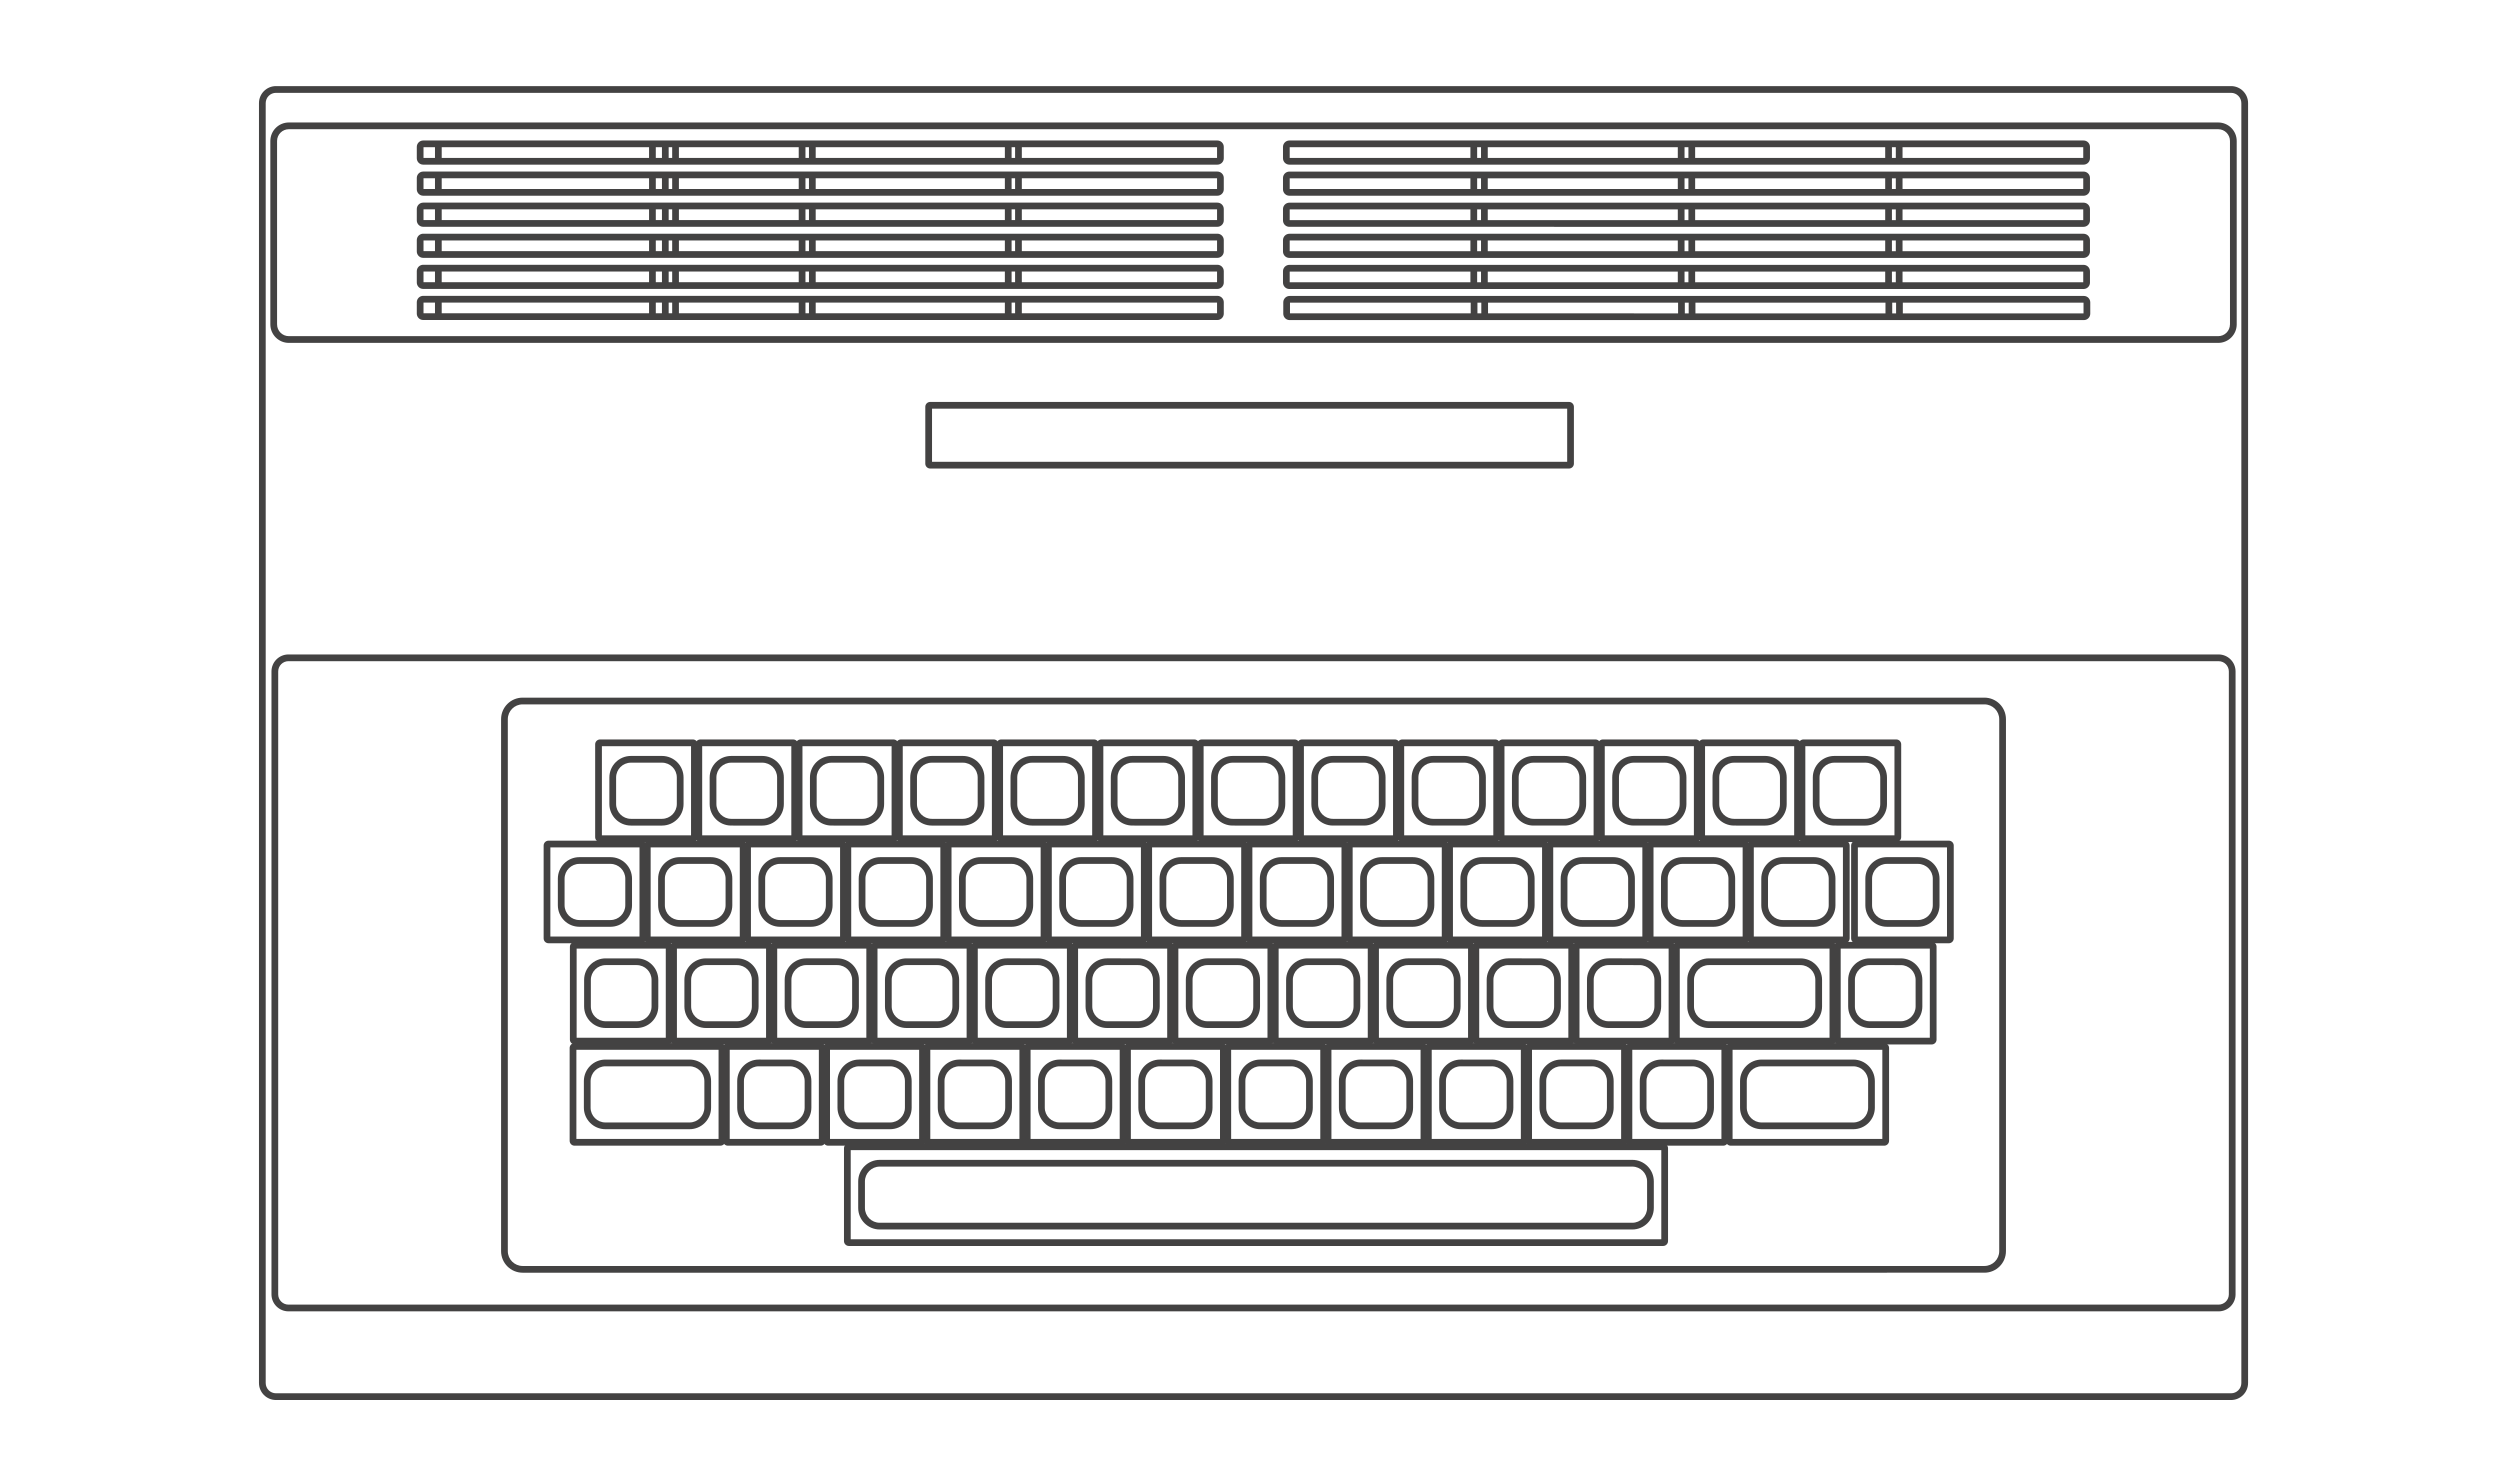 <?xml version="1.0" encoding="utf-8"?>
<!-- Generator: Adobe Illustrator 13.0.0, SVG Export Plug-In . SVG Version: 6.00 Build 14948)  -->
<!DOCTYPE svg>
<svg version="1.2" baseProfile="tiny"
	 id="Layer_3" xmlns:x="http://ns.adobe.com/Extensibility/1.0/" xmlns:i="http://ns.adobe.com/AdobeIllustrator/10.0/" xmlns:graph="http://ns.adobe.com/Graphs/1.0/" xmlns:rdf="http://www.w3.org/1999/02/22-rdf-syntax-ns#" xmlns:dc="http://purl.org/dc/elements/1.1/" xmlns:cc="http://creativecommons.org/ns#"
	 xmlns="http://www.w3.org/2000/svg" xmlns:xlink="http://www.w3.org/1999/xlink" xmlns:a="http://ns.adobe.com/AdobeSVGViewerExtensions/3.0/"
	 x="0px" y="0px" width="598.189px" height="350.26px" viewBox="0 0 598.189 350.26" xml:space="preserve">
<g>
	<path fill="#434242" d="M143.577,201.482c-0.644,0-1.169-0.522-1.169-1.168l0,0v-22.213c0.002-0.646,0.523-1.165,1.169-1.168l0,0
		h22.212c0.648,0.002,1.167,0.522,1.169,1.168l0,0v22.213c-0.002,0.645-0.525,1.168-1.169,1.169l0,0L143.577,201.482
		L143.577,201.482z M165.348,199.873v-21.328H144.02v21.326L165.348,199.873L165.348,199.873z"/>
	<path fill="#434242" d="M150.967,197.539c-2.85-0.001-5.156-2.311-5.159-5.156l0,0v-6.348c0.001-2.85,2.309-5.156,5.159-5.156l0,0
		h7.434c2.848,0,5.157,2.307,5.157,5.156l0,0v6.348c0,2.847-2.309,5.155-5.157,5.156l0,0H150.967L150.967,197.539z M147.42,186.035
		v6.348c0.003,1.956,1.588,3.542,3.546,3.544l0,0h7.434c1.957-0.002,3.542-1.588,3.545-3.544l0,0h0.001l-0.001-6.348
		c-0.003-1.96-1.586-3.544-3.545-3.546l0,0h-7.434C149.007,182.491,147.424,184.076,147.42,186.035L147.42,186.035z"/>
</g>
<g>
	<path fill="#434242" d="M167.574,201.483c-0.646-0.002-1.168-0.524-1.169-1.17l0,0l0.001-22.211c0-0.646,0.52-1.168,1.168-1.168
		l0,0h22.213c0.646,0,1.167,0.522,1.167,1.168l0,0v22.211c-0.001,0.646-0.523,1.168-1.167,1.17l0,0H167.574L167.574,201.483z
		 M189.343,199.872v-21.328h-21.327v21.328H189.343L189.343,199.872z"/>
	<path fill="#434242" d="M174.962,197.538c-2.85,0-5.157-2.308-5.157-5.154l0,0l-0.002-6.348c0.002-2.85,2.309-5.156,5.159-5.156
		l0,0h7.435c2.848,0,5.156,2.307,5.156,5.156l0,0v6.348c0,2.847-2.309,5.154-5.156,5.155l0,0L174.962,197.538L174.962,197.538z
		 M171.416,186.035v6.348c0.003,1.956,1.588,3.542,3.546,3.544l0,0h7.435c1.958-0.002,3.542-1.588,3.544-3.544l0,0h0.002
		l-0.002-6.348c-0.003-1.96-1.587-3.544-3.544-3.546l0,0h-7.435C173.004,182.491,171.419,184.076,171.416,186.035L171.416,186.035z"
		/>
</g>
<g>
	<path fill="#434242" d="M191.569,201.482c-0.644,0-1.167-0.522-1.169-1.168l0,0l0.002-22.213c0-0.646,0.521-1.165,1.167-1.168l0,0
		h22.214c0.645,0.002,1.166,0.522,1.167,1.168l0,0v22.213c0,0.646-0.523,1.168-1.167,1.169l0,0L191.569,201.482L191.569,201.482z
		 M213.338,199.873v-21.328h-21.327v21.326L213.338,199.873L213.338,199.873z"/>
	<path fill="#434242" d="M198.958,197.538c-2.848,0-5.156-2.308-5.156-5.154l0,0v-6.348c0-2.85,2.309-5.156,5.156-5.156l0,0h7.434
		c2.849,0,5.158,2.307,5.158,5.156l0,0v6.348c0,2.845-2.309,5.154-5.158,5.155l0,0L198.958,197.538L198.958,197.538z
		 M195.411,186.035v6.348c0.003,1.956,1.588,3.542,3.546,3.544l0,0h7.434c1.958-0.002,3.542-1.588,3.547-3.544l0,0v-6.348
		c-0.005-1.96-1.588-3.544-3.547-3.546l0,0h-7.434C197,182.491,195.414,184.076,195.411,186.035L195.411,186.035z"/>
</g>
<g>
	<path fill="#434242" d="M215.565,201.483c-0.644-0.002-1.167-0.524-1.169-1.17l0,0l0.002-22.211c0-0.644,0.52-1.168,1.167-1.168
		l0,0h22.213c0.646,0,1.166,0.522,1.168,1.168l0,0v22.211c-0.002,0.646-0.523,1.168-1.168,1.17l0,0H215.565L215.565,201.483z
		 M237.335,199.872v-21.328h-21.326l-0.001,21.328H237.335L237.335,199.872z"/>
	<path fill="#434242" d="M222.954,197.539c-2.849-0.001-5.157-2.31-5.157-5.156l0,0v-6.348c0-2.85,2.309-5.156,5.157-5.156l0,0
		h7.434c2.848,0,5.156,2.307,5.156,5.156l0,0v6.348c0,2.847-2.308,5.155-5.156,5.156l0,0H222.954L222.954,197.539z M219.407,186.035
		v6.348c0.004,1.956,1.588,3.542,3.547,3.544l0,0h7.433c1.959-0.002,3.544-1.588,3.547-3.544l0,0v-6.348
		c-0.003-1.96-1.588-3.544-3.547-3.546l0,0h-7.433C220.996,182.491,219.412,184.076,219.407,186.035L219.407,186.035z"/>
</g>
<g>
	<path fill="#434242" d="M239.561,201.482c-0.644,0-1.167-0.524-1.167-1.168l0,0v-22.213c0-0.644,0.521-1.165,1.167-1.168l0,0
		h22.213c0.646,0.002,1.168,0.524,1.168,1.168l0,0v22.213c-0.001,0.644-0.522,1.168-1.168,1.169l0,0L239.561,201.482
		L239.561,201.482z M261.33,199.873v-21.328h-21.326v21.326L261.33,199.873L261.33,199.873z"/>
	<path fill="#434242" d="M246.949,197.539c-2.848-0.001-5.157-2.31-5.157-5.156l0,0v-6.348c0-2.85,2.309-5.156,5.157-5.156l0,0
		h7.434c2.85,0,5.157,2.307,5.157,5.156l0,0v6.348h0.001c-0.001,2.846-2.309,5.155-5.159,5.156l0,0H246.949L246.949,197.539z
		 M243.402,186.035v6.348c0.005,1.956,1.59,3.542,3.547,3.544l0,0h7.434c1.959-0.002,3.543-1.588,3.547-3.544l0,0v-6.348
		c-0.003-1.96-1.587-3.544-3.547-3.546l0,0h-7.434C244.991,182.491,243.407,184.076,243.402,186.035L243.402,186.035z"/>
</g>
<g>
	<path fill="#434242" d="M263.558,201.482c-0.645,0-1.168-0.524-1.169-1.168l0,0l0.001-22.213c0-0.644,0.521-1.165,1.168-1.168l0,0
		h22.213c0.646,0.002,1.167,0.524,1.167,1.168l0,0v22.213c0,0.644-0.522,1.168-1.167,1.169l0,0L263.558,201.482L263.558,201.482z
		 M285.327,199.873v-21.328H264v21.326L285.327,199.873L285.327,199.873z"/>
	<path fill="#434242" d="M270.946,197.538c-2.85,0-5.159-2.308-5.159-5.154l0,0v-6.348c0-2.85,2.309-5.156,5.159-5.156l0,0h7.434
		c2.848,0,5.157,2.307,5.157,5.156l0,0v6.348c-0.001,2.845-2.309,5.154-5.157,5.155l0,0L270.946,197.538L270.946,197.538z
		 M267.398,186.035l0.002,6.348c0.003,1.956,1.589,3.542,3.547,3.544l0,0h7.434c1.958-0.002,3.542-1.588,3.544-3.544l0,0h0.002
		l-0.002-6.348c-0.002-1.96-1.586-3.544-3.544-3.546l0,0h-7.435C268.986,182.491,267.403,184.076,267.398,186.035L267.398,186.035z"
		/>
</g>
<g>
	<path fill="#434242" d="M287.553,201.482c-0.645,0-1.168-0.524-1.168-1.168l0,0v-22.213c0-0.644,0.521-1.165,1.168-1.168l0,0
		h22.212c0.648,0.002,1.166,0.522,1.167,1.168l0,0v22.213c0,0.646-0.521,1.168-1.167,1.169l0,0L287.553,201.482L287.553,201.482z
		 M309.321,199.873l0.002-21.328h-21.328l-0.001,21.326L309.321,199.873L309.321,199.873z"/>
	<path fill="#434242" d="M294.942,197.538c-2.851,0-5.157-2.308-5.159-5.154l0,0v-6.348c0.001-2.85,2.311-5.156,5.159-5.156l0,0
		h7.434c2.848,0,5.156,2.307,5.156,5.156l0,0v6.348c0,2.847-2.309,5.154-5.156,5.155l0,0L294.942,197.538L294.942,197.538z
		 M291.395,186.035v6.348c0.003,1.956,1.588,3.542,3.547,3.544l0,0h7.434c1.957-0.002,3.542-1.588,3.545-3.544l0,0h0.002
		l-0.002-6.348c-0.003-1.96-1.586-3.544-3.545-3.546l0,0h-7.434C292.983,182.491,291.398,184.076,291.395,186.035L291.395,186.035z"
		/>
</g>
<g>
	<path fill="#434242" d="M311.549,201.483c-0.645-0.002-1.167-0.524-1.169-1.17l0,0l0.002-22.212c0-0.644,0.521-1.166,1.167-1.168
		l0,0h22.213c0.646,0.002,1.166,0.521,1.168,1.168l0,0v22.212h-0.002c0,0.646-0.522,1.168-1.166,1.17l0,0H311.549L311.549,201.483z
		 M333.319,199.873v-21.329h-21.327v21.327L333.319,199.873L333.319,199.873z"/>
	<path fill="#434242" d="M318.938,197.538c-2.85,0-5.159-2.309-5.159-5.155l0,0v-6.347c0-2.85,2.31-5.157,5.159-5.157l0,0h7.435
		c2.846,0,5.153,2.308,5.153,5.157l0,0v6.347h0.002c-0.002,2.847-2.31,5.155-5.155,5.155l0,0H318.938L318.938,197.538z
		 M315.39,186.036l0.002,6.347c0.003,1.956,1.588,3.541,3.547,3.544l0,0h7.435c1.955-0.003,3.541-1.588,3.544-3.544l0,0v-6.347
		c-0.003-1.961-1.589-3.544-3.544-3.547l0,0l-7.435-0.001C316.979,182.492,315.395,184.076,315.39,186.036L315.39,186.036z"/>
</g>
<g>
	<path fill="#434242" d="M335.544,201.483c-0.646-0.002-1.168-0.524-1.17-1.169l0,0l0.002-22.213c0-0.645,0.521-1.167,1.168-1.169
		l0,0h22.213c0.646,0.002,1.166,0.523,1.169,1.169l0,0v22.213h-0.003c0,0.645-0.521,1.167-1.166,1.169l0,0H335.544L335.544,201.483z
		 M357.313,199.872l0.002-21.328h-21.329l-0.001,21.328H357.313L357.313,199.872z"/>
	<path fill="#434242" d="M342.933,197.538c-2.849,0-5.155-2.309-5.155-5.154l0,0l-0.002-6.348c0.002-2.85,2.309-5.156,5.157-5.158
		l0,0l7.434,0.002c2.849,0,5.157,2.307,5.157,5.156l0,0v6.348h0.002c-0.002,2.846-2.311,5.154-5.159,5.155l0,0L342.933,197.538
		L342.933,197.538z M339.386,186.035l0.002,6.348c0.003,1.956,1.587,3.541,3.545,3.544l0,0h7.434
		c1.958-0.003,3.543-1.588,3.547-3.544l0,0h0.002l-0.002-6.348c-0.004-1.959-1.591-3.543-3.547-3.546l0,0l-7.434-0.001
		C340.975,182.492,339.391,184.076,339.386,186.035L339.386,186.035z"/>
</g>
<g>
	<path fill="#434242" d="M359.539,201.482c-0.645,0-1.167-0.522-1.168-1.168l0,0l0.001-22.212c0.002-0.647,0.521-1.166,1.167-1.17
		l0,0l22.213,0.002c0.647,0,1.167,0.524,1.169,1.168l0,0v22.212h-0.002c0,0.644-0.522,1.168-1.167,1.169l0,0L359.539,201.482
		L359.539,201.482z M381.311,199.872v-21.327h-21.327l-0.002,21.327H381.311L381.311,199.872z"/>
	<path fill="#434242" d="M366.929,197.538c-2.85,0-5.157-2.309-5.157-5.156l0,0v-6.347c0-2.849,2.311-5.156,5.157-5.156l0,0h7.434
		c2.849,0,5.157,2.308,5.157,5.156l0,0v6.347h0.002c-0.002,2.848-2.311,5.156-5.159,5.156l0,0H366.929L366.929,197.538z
		 M363.382,186.035v6.347c0.005,1.957,1.591,3.542,3.547,3.545l0,0h7.434c1.958-0.003,3.544-1.588,3.547-3.545l0,0v-6.347
		c-0.003-1.96-1.589-3.543-3.547-3.546l0,0l-7.434-0.001C364.969,182.492,363.387,184.076,363.382,186.035L363.382,186.035z"/>
</g>
<g>
	<path fill="#434242" d="M383.535,201.483c-0.645-0.002-1.165-0.524-1.168-1.169l0,0v-22.213c0-0.644,0.521-1.166,1.168-1.168l0,0
		h22.213c0.648,0.004,1.166,0.522,1.169,1.168l0,0v22.213h-0.002c0,0.646-0.522,1.169-1.167,1.169l0,0H383.535L383.535,201.483z
		 M405.307,199.872v-21.328h-21.327v21.328H405.307L405.307,199.872z"/>
	<path fill="#434242" d="M390.925,197.538c-2.849,0-5.156-2.309-5.156-5.156l0,0l-0.002-6.347c0.002-2.849,2.31-5.156,5.158-5.157
		l0,0l7.434,0.001c2.85,0,5.158,2.308,5.158,5.156l0,0v6.347h0.001c-0.001,2.848-2.31,5.156-5.159,5.156l0,0H390.925
		L390.925,197.538z M387.379,186.035v6.347c0.002,1.957,1.588,3.543,3.546,3.544l0,0l7.434,0.002
		c1.96-0.003,3.544-1.589,3.547-3.546l0,0v-6.347c-0.003-1.96-1.588-3.543-3.547-3.546l0,0l-7.434-0.001
		C388.966,182.492,387.381,184.076,387.379,186.035L387.379,186.035z"/>
</g>
<g>
	<path fill="#434242" d="M407.531,201.483c-0.645-0.002-1.165-0.525-1.168-1.168l0,0l0.003-22.213c0-0.646,0.519-1.168,1.165-1.17
		l0,0l22.213,0.002c0.646,0,1.167,0.522,1.168,1.168l0,0v22.213h-0.001c0,0.643-0.521,1.166-1.167,1.168l0,0H407.531
		L407.531,201.483z M429.3,199.873v-21.329h-21.324l-0.002,21.327L429.3,199.873L429.3,199.873z"/>
	<path fill="#434242" d="M414.921,197.538c-2.848,0-5.157-2.309-5.157-5.154l0,0v-6.348c0-2.848,2.31-5.156,5.157-5.158l0,0h7.434
		c2.849,0,5.156,2.311,5.156,5.158l0,0v6.348h0.002c-0.002,2.846-2.31,5.154-5.158,5.155l0,0L414.921,197.538L414.921,197.538z
		 M411.374,186.036v6.347c0.003,1.956,1.587,3.542,3.545,3.544l0,0h7.435c1.96-0.002,3.543-1.588,3.547-3.544l0,0h0.001
		l-0.001-6.347c-0.004-1.961-1.589-3.545-3.547-3.547l0,0h-7.435C412.961,182.491,411.377,184.076,411.374,186.036L411.374,186.036z
		"/>
</g>
<g>
	<path fill="#434242" d="M431.526,201.482c-0.646,0-1.166-0.523-1.167-1.169l0,0l0.001-22.212c0-0.644,0.52-1.167,1.168-1.169l0,0
		l22.213,0.002c0.645,0,1.166,0.522,1.168,1.167l0,0v22.212h-0.002c0,0.646-0.521,1.169-1.166,1.17l0,0L431.526,201.482
		L431.526,201.482z M453.297,199.873l0.001-21.328l-21.327-0.001l-0.001,21.327L453.297,199.873L453.297,199.873z"/>
	<path fill="#434242" d="M438.917,197.538c-2.85,0-5.155-2.308-5.155-5.155l0,0l-0.002-6.347c0.002-2.848,2.31-5.156,5.157-5.157
		l0,0h7.434c2.849,0.001,5.156,2.31,5.156,5.157l0,0v6.347h0.001c-0.001,2.848-2.309,5.155-5.157,5.156l0,0L438.917,197.538
		L438.917,197.538z M435.37,186.035v6.347c0.004,1.958,1.587,3.543,3.547,3.545l0,0h7.433c1.957-0.002,3.544-1.588,3.547-3.545l0,0
		v-6.347c-0.003-1.96-1.588-3.543-3.547-3.546l0,0l-7.433-0.001C436.957,182.492,435.374,184.076,435.37,186.035L435.37,186.035z"/>
</g>
<g>
	<path fill="#434242" d="M131.248,225.698c-0.646,0-1.169-0.521-1.169-1.166l0,0v-22.213c0-0.646,0.523-1.167,1.169-1.169l0,0
		l22.212,0.002c0.645,0,1.167,0.521,1.168,1.167l0,0v22.213h-0.001c0,0.646-0.523,1.166-1.167,1.168l0,0L131.248,225.698
		L131.248,225.698z M153.016,224.089v-21.327h-21.327v21.327H153.016L153.016,224.089z"/>
	<path fill="#434242" d="M138.636,221.755c-2.849,0-5.157-2.307-5.157-5.155l0,0v-6.348c0-2.848,2.309-5.157,5.157-5.157l0,0h7.435
		c2.85,0,5.156,2.31,5.157,5.157l0,0v6.348c-0.001,2.849-2.309,5.155-5.157,5.157l0,0L138.636,221.755L138.636,221.755z
		 M135.089,210.252v6.348c0.003,1.96,1.587,3.543,3.547,3.545l0,0h7.435c1.96-0.002,3.542-1.586,3.545-3.545l0,0l0.002-6.348
		c-0.005-1.959-1.59-3.542-3.547-3.547l0,0h-7.435C136.678,206.708,135.092,208.295,135.089,210.252L135.089,210.252z"/>
</g>
<g>
	<path fill="#434242" d="M155.243,225.698c-0.645,0-1.168-0.522-1.168-1.166l0,0v-22.213c0-0.643,0.523-1.167,1.168-1.169l0,0
		l22.211,0.002c0.645,0,1.168,0.521,1.168,1.167l0,0v22.213c0,0.646-0.523,1.166-1.168,1.168l0,0L155.243,225.698L155.243,225.698z
		 M177.013,224.089v-21.327h-21.327v21.327H177.013L177.013,224.089z"/>
	<path fill="#434242" d="M162.631,221.755c-2.849,0-5.155-2.307-5.157-5.155l0,0l0.001-6.348c0-2.848,2.307-5.157,5.155-5.157l0,0
		h7.435c2.849,0,5.158,2.31,5.158,5.157l0,0v6.348c0,2.849-2.309,5.155-5.158,5.157l0,0L162.631,221.755L162.631,221.755z
		 M159.086,210.252v6.348c0.004,1.96,1.587,3.543,3.545,3.545l0,0l7.435,0.002c1.959-0.004,3.543-1.588,3.547-3.547l0,0v-6.348
		c-0.004-1.959-1.587-3.542-3.547-3.547l0,0h-7.435C160.673,206.708,159.09,208.293,159.086,210.252L159.086,210.252z"/>
</g>
<g>
	<path fill="#434242" d="M179.238,225.699c-0.643-0.001-1.168-0.521-1.168-1.165l0,0V202.32c0.001-0.646,0.523-1.167,1.168-1.169
		l0,0h22.213c0.645,0.002,1.167,0.523,1.168,1.169l0,0v22.214c0,0.643-0.523,1.165-1.168,1.165l0,0H179.238L179.238,225.699z
		 M201.008,224.089l0.001-21.328h-21.329v21.328H201.008L201.008,224.089z"/>
	<path fill="#434242" d="M186.627,221.757c-2.849-0.002-5.157-2.309-5.157-5.157l0,0v-6.348c0-2.848,2.309-5.157,5.157-5.157l0,0
		h7.435c2.849,0,5.156,2.31,5.156,5.157l0,0v6.348c0,2.849-2.307,5.155-5.156,5.157l0,0H186.627L186.627,221.757z M183.082,210.252
		v6.348c0.003,1.96,1.587,3.543,3.546,3.545l0,0h7.435c1.957-0.002,3.541-1.586,3.545-3.545l0,0l0.001-6.348
		c-0.004-1.959-1.59-3.542-3.546-3.547l0,0h-7.435C184.669,206.708,183.084,208.293,183.082,210.252L183.082,210.252z"/>
</g>
<g>
	<path fill="#434242" d="M203.234,225.698c-0.645,0-1.168-0.521-1.168-1.166l0,0v-22.213c0.001-0.646,0.523-1.167,1.168-1.169l0,0
		l22.214,0.002c0.644,0,1.167,0.52,1.167,1.167l0,0v22.213c0,0.647-0.524,1.166-1.167,1.168l0,0L203.234,225.698L203.234,225.698z
		 M225.005,224.089v-21.327h-21.328v21.327H225.005L225.005,224.089z"/>
	<path fill="#434242" d="M210.623,221.755c-2.848,0-5.156-2.307-5.157-5.155l0,0l0.001-6.348c0-2.848,2.308-5.157,5.156-5.157l0,0
		h7.435c2.849,0,5.157,2.31,5.157,5.157l0,0v6.348c0,2.849-2.309,5.155-5.157,5.157l0,0L210.623,221.755L210.623,221.755z
		 M207.076,210.252v6.348c0.005,1.96,1.589,3.543,3.546,3.545l0,0h7.435c1.959-0.002,3.543-1.586,3.546-3.545l0,0v-6.348
		c-0.003-1.959-1.588-3.542-3.546-3.547l0,0h-7.435C208.666,206.708,207.081,208.293,207.076,210.252L207.076,210.252z"/>
</g>
<g>
	<path fill="#434242" d="M227.23,225.698c-0.643,0-1.167-0.521-1.168-1.166l0,0l0.001-22.213c0-0.646,0.521-1.167,1.167-1.169l0,0
		l22.212,0.002c0.646,0,1.167,0.524,1.169,1.167l0,0v22.213c-0.002,0.644-0.525,1.166-1.169,1.168l0,0L227.23,225.698
		L227.23,225.698z M249,224.089l0.002-21.327h-21.327v21.327H249L249,224.089z"/>
	<path fill="#434242" d="M234.62,221.755c-2.849,0-5.158-2.307-5.158-5.155l0,0v-6.348c0-2.848,2.309-5.157,5.158-5.157l0,0h7.435
		c2.849,0,5.155,2.31,5.155,5.157l0,0v6.348c0,2.849-2.309,5.155-5.155,5.157l0,0L234.62,221.755L234.62,221.755z M231.073,210.252
		v6.348c0.003,1.96,1.588,3.543,3.547,3.545l0,0l7.435,0.002c1.958-0.004,3.542-1.588,3.545-3.547l0,0v-6.348
		c-0.003-1.959-1.587-3.542-3.545-3.547l0,0h-7.435C232.66,206.708,231.077,208.293,231.073,210.252L231.073,210.252z"/>
</g>
<g>
	<path fill="#434242" d="M251.227,225.698c-0.644,0-1.169-0.521-1.169-1.166l0,0v-22.213c0.002-0.646,0.525-1.167,1.169-1.169l0,0
		l22.212,0.002c0.646,0,1.167,0.524,1.169,1.167l0,0v22.213c-0.002,0.644-0.523,1.166-1.169,1.168l0,0L251.227,225.698
		L251.227,225.698z M272.995,224.089v-21.327h-21.326l-0.001,21.327H272.995L272.995,224.089z"/>
	<path fill="#434242" d="M258.615,221.755c-2.848,0-5.156-2.307-5.157-5.155l0,0l0.001-6.348c0-2.848,2.308-5.157,5.156-5.157l0,0
		h7.435c2.849,0,5.158,2.31,5.158,5.157l0,0v6.348c0,2.849-2.309,5.155-5.158,5.157l0,0L258.615,221.755L258.615,221.755z
		 M255.069,210.252v6.348c0.003,1.96,1.587,3.543,3.546,3.545l0,0l7.435,0.002c1.959-0.004,3.543-1.588,3.547-3.547l0,0v-6.348
		c-0.003-1.957-1.587-3.542-3.547-3.547l0,0h-7.435C256.657,206.708,255.072,208.293,255.069,210.252L255.069,210.252z"/>
</g>
<g>
	<path fill="#434242" d="M275.223,225.698c-0.644,0-1.168-0.52-1.168-1.166l0,0v-22.213c0.001-0.647,0.525-1.167,1.168-1.169l0,0
		l22.213,0.002c0.645,0,1.167,0.524,1.168,1.167l0,0v22.213h-0.001c0,0.644-0.522,1.166-1.167,1.168l0,0L275.223,225.698
		L275.223,225.698z M296.99,224.089l0.001-21.327h-21.327v21.327H296.99L296.99,224.089z"/>
	<path fill="#434242" d="M282.611,221.757c-2.848-0.002-5.157-2.309-5.157-5.157l0,0v-6.348c0-2.848,2.309-5.157,5.157-5.157l0,0
		h7.433c2.849,0,5.158,2.31,5.158,5.157l0,0v6.348c0,2.849-2.309,5.155-5.158,5.157l0,0H282.611L282.611,221.757z M279.066,210.252
		v6.348c0.002,1.96,1.587,3.543,3.546,3.545l0,0l7.433,0.002c1.959-0.004,3.543-1.588,3.547-3.547l0,0v-6.348
		c-0.003-1.957-1.588-3.542-3.547-3.547l0,0h-7.433C280.655,206.708,279.068,208.295,279.066,210.252L279.066,210.252z"/>
</g>
<g>
	<path fill="#434242" d="M299.218,225.698c-0.645,0-1.167-0.52-1.168-1.166l0,0v-22.213c0-0.647,0.523-1.167,1.168-1.169l0,0
		l22.211,0.002c0.646,0,1.167,0.524,1.169,1.167l0,0v22.213h-0.002c0,0.644-0.521,1.166-1.167,1.168l0,0L299.218,225.698
		L299.218,225.698z M320.986,224.089l0.001-21.327h-21.326v21.327H320.986L320.986,224.089z"/>
	<path fill="#434242" d="M306.606,221.755c-2.848,0-5.157-2.307-5.157-5.155l0,0v-6.348c0-2.848,2.31-5.157,5.157-5.157l0,0h7.436
		c2.849,0,5.155,2.31,5.157,5.157l0,0v6.348c-0.002,2.849-2.311,5.155-5.157,5.157l0,0L306.606,221.755L306.606,221.755z
		 M303.06,210.252v6.348c0.004,1.96,1.588,3.543,3.547,3.545l0,0l7.434,0.002c1.958-0.004,3.544-1.588,3.547-3.547l0,0v-6.348
		c-0.003-1.957-1.589-3.542-3.547-3.547l0,0h-7.434C304.649,206.708,303.063,208.295,303.06,210.252L303.06,210.252z"/>
</g>
<g>
	<path fill="#434242" d="M323.214,225.699c-0.646-0.001-1.166-0.523-1.168-1.167l0,0V202.32c0.002-0.644,0.522-1.167,1.168-1.169
		l0,0h22.212c0.645,0.002,1.167,0.525,1.169,1.169l0,0v22.212h-0.002c0,0.644-0.522,1.166-1.167,1.167l0,0H323.214L323.214,225.699z
		 M344.982,224.089v-21.326l-21.325-0.002l-0.002,21.327L344.982,224.089L344.982,224.089z"/>
	<path fill="#434242" d="M330.603,221.755c-2.849,0-5.155-2.307-5.157-5.156l0,0l0.002-6.347c0-2.847,2.307-5.156,5.155-5.156l0,0
		h7.436c2.847,0,5.154,2.308,5.155,5.156l0,0v6.347c-0.001,2.85-2.31,5.156-5.155,5.158l0,0L330.603,221.755L330.603,221.755z
		 M327.056,210.252v6.347c0.004,1.96,1.587,3.542,3.547,3.546l0,0h7.434c1.958-0.004,3.543-1.587,3.545-3.546l0,0l0.002-6.347
		c-0.004-1.957-1.589-3.541-3.547-3.546l0,0h-7.434C328.643,206.71,327.06,208.293,327.056,210.252L327.056,210.252z"/>
</g>
<g>
	<path fill="#434242" d="M347.211,225.699c-0.646-0.001-1.167-0.523-1.168-1.166l0,0v-22.214c0.001-0.645,0.522-1.166,1.168-1.168
		l0,0h22.211c0.645,0.002,1.167,0.523,1.169,1.168l0,0v22.214h-0.002c0,0.643-0.522,1.165-1.167,1.166l0,0H347.211L347.211,225.699z
		 M368.979,224.089l0.002-21.327h-21.327v21.327H368.979L368.979,224.089z"/>
	<path fill="#434242" d="M354.6,221.754c-2.848,0-5.158-2.307-5.158-5.154l0,0v-6.346c0-2.85,2.308-5.159,5.158-5.159l0,0h7.433
		c2.85,0,5.156,2.31,5.158,5.159l0,0v6.346c-0.002,2.848-2.311,5.154-5.158,5.157l0,0L354.6,221.754L354.6,221.754z
		 M351.053,210.254v6.346c0.004,1.961,1.587,3.541,3.547,3.546l0,0h7.433c1.959-0.005,3.542-1.586,3.546-3.546l0,0v-6.346
		c-0.004-1.96-1.589-3.543-3.546-3.548l0,0l-7.433-0.002C352.641,206.71,351.057,208.294,351.053,210.254L351.053,210.254z"/>
</g>
<g>
	<path fill="#434242" d="M371.207,225.699c-0.645-0.001-1.168-0.522-1.17-1.167l0,0l0.002-22.213c0-0.643,0.523-1.167,1.168-1.169
		l0,0l22.213,0.002c0.644,0,1.165,0.524,1.166,1.167l0,0v22.213h-0.001c0,0.645-0.521,1.166-1.165,1.167l0,0H371.207
		L371.207,225.699z M392.976,224.089v-21.327h-21.326v21.326L392.976,224.089L392.976,224.089z"/>
	<path fill="#434242" d="M378.596,221.757c-2.851,0-5.158-2.31-5.159-5.157l0,0l0.001-6.348c0-2.848,2.308-5.157,5.158-5.157l0,0
		h7.433c2.849,0,5.156,2.31,5.156,5.157l0,0v6.348c0,2.848-2.308,5.157-5.157,5.157l0,0H378.596L378.596,221.757z M375.049,210.252
		v6.348c0.002,1.959,1.587,3.542,3.547,3.545l0,0h7.433c1.961-0.003,3.542-1.587,3.546-3.545l0,0v-6.348
		c-0.004-1.958-1.587-3.542-3.546-3.547l0,0h-7.433C376.638,206.708,375.051,208.294,375.049,210.252L375.049,210.252z"/>
</g>
<g>
	<path fill="#434242" d="M395.202,225.698c-0.646,0-1.168-0.522-1.169-1.166l0,0l0.001-22.213c0-0.645,0.522-1.166,1.168-1.168l0,0
		h22.214c0.645,0.002,1.165,0.525,1.167,1.168l0,0v22.213h-0.002c0,0.644-0.521,1.166-1.165,1.168l0,0L395.202,225.698
		L395.202,225.698z M416.971,224.089l0.001-21.328h-21.327v21.328H416.971L416.971,224.089z"/>
	<path fill="#434242" d="M402.589,221.757c-2.848-0.002-5.157-2.309-5.157-5.157l0,0v-6.347c0-2.849,2.31-5.158,5.157-5.158l0,0
		h7.437c2.846,0,5.155,2.31,5.155,5.158l0,0v6.347c0,2.849-2.31,5.155-5.155,5.157l0,0H402.589L402.589,221.757z M399.044,210.253
		v6.347c0.004,1.959,1.588,3.542,3.545,3.546l0,0h7.437c1.958-0.004,3.543-1.588,3.545-3.546l0,0l0.002-6.347
		c-0.004-1.958-1.591-3.542-3.547-3.548l0,0h-7.437C400.632,206.71,399.048,208.295,399.044,210.253L399.044,210.253z"/>
</g>
<g>
	<path fill="#434242" d="M419.196,225.699c-0.645-0.002-1.166-0.522-1.167-1.167l0,0v-22.214c0.001-0.642,0.522-1.166,1.167-1.168
		l0,0l22.213,0.002c0.643,0,1.168,0.52,1.17,1.166l0,0v22.214h-0.002c0,0.646-0.525,1.165-1.168,1.167l0,0H419.196L419.196,225.699z
		 M440.967,224.089l0.002-21.326l-21.327-0.002l-0.002,21.327L440.967,224.089L440.967,224.089z"/>
	<path fill="#434242" d="M426.586,221.757c-2.849-0.002-5.156-2.309-5.156-5.157l0,0v-6.347c0-2.85,2.308-5.157,5.156-5.159l0,0
		h7.435c2.848,0.002,5.155,2.31,5.156,5.159l0,0v6.347c-0.001,2.849-2.309,5.155-5.156,5.157l0,0H426.586L426.586,221.757z
		 M423.04,210.253v6.347c0.004,1.96,1.587,3.541,3.546,3.545l0,0h7.435c1.957-0.004,3.541-1.586,3.546-3.545l0,0v-6.347
		c-0.005-1.959-1.589-3.542-3.546-3.547l0,0h-7.435C424.629,206.71,423.044,208.294,423.04,210.253L423.04,210.253z"/>
</g>
<g>
	<path fill="#434242" d="M444.099,225.698c-0.646,0-1.166-0.52-1.169-1.165l0,0v-22.215c0-0.646,0.523-1.167,1.169-1.167l0,0h22.214
		c0.644,0.002,1.167,0.523,1.169,1.167l0,0v22.215h-0.002c0,0.643-0.523,1.165-1.167,1.167l0,0L444.099,225.698L444.099,225.698z
		 M465.868,224.089v-21.326l-21.326-0.002l-0.001,21.328H465.868L465.868,224.089z"/>
	<path fill="#434242" d="M451.487,221.755c-2.848,0-5.155-2.308-5.155-5.155l0,0v-6.347c0-2.85,2.308-5.157,5.155-5.159l0,0h7.437
		c2.848,0.002,5.155,2.31,5.155,5.159l0,0v6.347c0,2.848-2.308,5.155-5.155,5.157l0,0L451.487,221.755L451.487,221.755z
		 M447.942,210.253v6.347c0.004,1.961,1.587,3.541,3.545,3.545l0,0h7.437c1.957-0.004,3.541-1.585,3.545-3.545l0,0l0.001-6.347
		c-0.005-1.959-1.589-3.543-3.546-3.548l0,0h-7.437C449.531,206.708,447.946,208.294,447.942,210.253L447.942,210.253z"/>
</g>
<g>
	<path fill="#434242" d="M137.533,249.917c-0.647,0-1.168-0.521-1.169-1.167l0,0v-22.212c0.001-0.644,0.525-1.167,1.169-1.169l0,0
		h22.212c0.644,0.002,1.168,0.525,1.169,1.169l0,0v22.212h-0.001c0,0.646-0.521,1.166-1.168,1.168l0,0L137.533,249.917
		L137.533,249.917z M159.304,248.308v-21.328h-21.329v21.326L159.304,248.308L159.304,248.308z"/>
	<path fill="#434242" d="M144.923,245.974c-2.849,0-5.158-2.309-5.158-5.157l0,0v-6.347c0-2.849,2.309-5.155,5.158-5.157l0,0
		l7.433,0.002c2.85,0,5.157,2.307,5.158,5.155l0,0v6.347c-0.001,2.848-2.309,5.157-5.158,5.158l0,0L144.923,245.974L144.923,245.974
		z M141.375,234.47v6.347c0.003,1.959,1.588,3.543,3.547,3.547l0,0h7.434c1.957-0.004,3.542-1.589,3.547-3.547l0,0l-0.002-6.347
		c-0.003-1.958-1.588-3.542-3.545-3.546l0,0h-7.434C142.964,230.927,141.378,232.512,141.375,234.47L141.375,234.47z"/>
</g>
<g>
	<path fill="#434242" d="M161.529,249.918c-0.647-0.002-1.167-0.521-1.169-1.168l0,0v-22.211c0-0.647,0.525-1.169,1.169-1.169l0,0
		h22.213c0.645,0,1.167,0.522,1.168,1.169l0,0v22.211h-0.001c0,0.647-0.521,1.166-1.167,1.168l0,0H161.529L161.529,249.918z
		 M183.299,248.308v-21.328h-21.328v21.328H183.299L183.299,248.308z"/>
	<path fill="#434242" d="M168.918,245.974c-2.849,0-5.159-2.31-5.159-5.157l0,0v-6.347c0-2.849,2.31-5.155,5.159-5.157l0,0
		l7.433,0.002c2.849,0,5.156,2.307,5.158,5.155l0,0v6.347c-0.002,2.848-2.309,5.157-5.158,5.158l0,0L168.918,245.974
		L168.918,245.974z M165.371,234.47v6.347c0.005,1.959,1.588,3.543,3.548,3.547l0,0h7.433c1.958-0.004,3.543-1.589,3.547-3.547l0,0
		l-0.001-6.347c-0.003-1.958-1.588-3.542-3.546-3.546l0,0h-7.433C166.959,230.927,165.375,232.512,165.371,234.47L165.371,234.47z"
		/>
</g>
<g>
	<path fill="#434242" d="M185.525,249.917c-0.647,0-1.168-0.521-1.169-1.167l0,0l0.001-22.212c0-0.644,0.522-1.167,1.168-1.169l0,0
		h22.213c0.644,0.002,1.167,0.522,1.167,1.169l0,0v22.212c-0.001,0.647-0.522,1.164-1.167,1.168l0,0L185.525,249.917
		L185.525,249.917z M207.294,248.308v-21.328h-21.328v21.326L207.294,248.308L207.294,248.308z"/>
	<path fill="#434242" d="M192.914,245.975c-2.85-0.001-5.158-2.31-5.158-5.158l0,0v-6.347c0-2.849,2.309-5.155,5.158-5.157l0,0
		h7.434c2.848,0.002,5.157,2.309,5.157,5.157l0,0v6.347c0,2.849-2.309,5.157-5.157,5.158l0,0H192.914L192.914,245.975z
		 M189.366,234.47v6.347c0.005,1.959,1.59,3.543,3.548,3.547l0,0h7.434c1.957-0.004,3.541-1.589,3.547-3.547l0,0v-6.347
		c-0.005-1.958-1.59-3.542-3.547-3.546l0,0h-7.434C190.956,230.927,189.371,232.512,189.366,234.47L189.366,234.47z"/>
</g>
<g>
	<path fill="#434242" d="M209.522,249.917c-0.648-0.002-1.167-0.52-1.169-1.167l0,0v-22.212c0-0.646,0.523-1.167,1.169-1.169l0,0
		h22.211c0.644,0.002,1.168,0.525,1.168,1.169l0,0v22.212c0,0.646-0.522,1.166-1.168,1.168l0,0L209.522,249.917L209.522,249.917z
		 M231.29,248.308l0.001-21.328h-21.328v21.326L231.29,248.308L231.29,248.308z"/>
	<path fill="#434242" d="M216.91,245.974c-2.85,0-5.157-2.31-5.158-5.157l0,0v-6.347c0.001-2.849,2.309-5.155,5.158-5.157l0,0
		l7.435,0.002c2.848,0,5.155,2.309,5.156,5.155l0,0v6.347c-0.001,2.848-2.309,5.157-5.156,5.158l0,0L216.91,245.974L216.91,245.974z
		 M213.363,234.47v6.347c0.004,1.959,1.589,3.543,3.547,3.547l0,0h7.435c1.958-0.004,3.542-1.589,3.544-3.547l0,0v-6.347
		c-0.003-1.958-1.586-3.542-3.544-3.546l0,0h-7.435C214.952,230.927,213.367,232.512,213.363,234.47L213.363,234.47z"/>
</g>
<g>
	<path fill="#434242" d="M233.516,249.918c-0.646-0.002-1.166-0.521-1.167-1.168l0,0v-22.211c0.001-0.646,0.523-1.169,1.167-1.169
		l0,0h22.213c0.646,0,1.167,0.522,1.167,1.169l0,0v22.211c-0.001,0.647-0.52,1.166-1.167,1.168l0,0H233.516L233.516,249.918z
		 M255.285,248.308l0.002-21.328h-21.329v21.328H255.285L255.285,248.308z"/>
	<path fill="#434242" d="M240.906,245.975c-2.85-0.001-5.156-2.311-5.159-5.158l0,0v-6.347c0.002-2.849,2.309-5.155,5.159-5.157l0,0
		l7.435,0.002c2.847,0,5.156,2.307,5.156,5.155l0,0v6.347c0,2.848-2.309,5.157-5.156,5.158l0,0H240.906L240.906,245.975z
		 M237.358,234.47v6.347c0.005,1.959,1.59,3.543,3.548,3.547l0,0h7.435c1.958-0.004,3.541-1.589,3.546-3.547l0,0l-0.001-6.347
		c-0.003-1.958-1.586-3.542-3.544-3.546l0,0h-7.435C238.946,230.927,237.363,232.512,237.358,234.47L237.358,234.47z"/>
</g>
<g>
	<path fill="#434242" d="M257.513,249.917c-0.647,0-1.167-0.521-1.169-1.167l0,0l0.002-22.212c0-0.644,0.521-1.167,1.167-1.169l0,0
		h22.212c0.644,0.002,1.167,0.525,1.167,1.169l0,0v22.212c0,0.646-0.52,1.166-1.167,1.168l0,0L257.513,249.917L257.513,249.917z
		 M279.281,248.308l0.001-21.328h-21.328v21.326L279.281,248.308L279.281,248.308z"/>
	<path fill="#434242" d="M264.902,245.975c-2.849-0.001-5.156-2.311-5.156-5.158l0,0l-0.001-6.347
		c0.001-2.847,2.309-5.155,5.159-5.157l0,0l7.435,0.002c2.848,0,5.155,2.309,5.155,5.155l0,0v6.347c0,2.848-2.309,5.157-5.155,5.158
		l0,0H264.902L264.902,245.975z M261.355,234.47v6.347c0.003,1.959,1.586,3.543,3.546,3.547l0,0h7.436
		c1.958-0.004,3.541-1.589,3.545-3.547l0,0l-0.001-6.347c-0.003-1.958-1.586-3.542-3.544-3.546l0,0h-7.436
		C262.942,230.927,261.359,232.512,261.355,234.47L261.355,234.47z"/>
</g>
<g>
	<path fill="#434242" d="M281.508,249.917c-0.646,0-1.166-0.521-1.167-1.167l0,0v-22.212c0.001-0.644,0.523-1.167,1.167-1.169l0,0
		h22.214c0.646,0.002,1.164,0.525,1.166,1.169l0,0v22.212c-0.002,0.644-0.52,1.164-1.166,1.168l0,0L281.508,249.917L281.508,249.917
		z M303.277,248.308v-21.328h-21.326v21.326L303.277,248.308L303.277,248.308z"/>
	<path fill="#434242" d="M288.897,245.975c-2.847-0.001-5.156-2.31-5.156-5.158l0,0l-0.001-6.347
		c0.001-2.849,2.311-5.155,5.158-5.157l0,0h7.434c2.849,0.002,5.158,2.309,5.158,5.157l0,0v6.347c0,2.849-2.309,5.157-5.158,5.158
		l0,0H288.897L288.897,245.975z M285.351,234.47v6.347c0.003,1.959,1.589,3.543,3.546,3.547l0,0h7.433
		c1.958-0.004,3.544-1.589,3.547-3.547l0,0v-6.347c-0.003-1.958-1.589-3.542-3.547-3.546l0,0h-7.433
		C286.939,230.927,285.354,232.512,285.351,234.47L285.351,234.47z"/>
</g>
<g>
	<path fill="#434242" d="M305.505,249.917c-0.648,0-1.168-0.521-1.17-1.167l0,0l0.002-22.212c0-0.644,0.521-1.167,1.168-1.169l0,0
		h22.213c0.645,0,1.166,0.522,1.167,1.169l0,0v22.212h-0.001c-0.002,0.647-0.521,1.164-1.166,1.168l0,0L305.505,249.917
		L305.505,249.917z M327.274,248.308v-21.328h-21.328v21.326L327.274,248.308L327.274,248.308z"/>
	<path fill="#434242" d="M312.892,245.974c-2.848,0-5.154-2.31-5.154-5.157l0,0l-0.003-6.347c0.003-2.847,2.31-5.155,5.157-5.157
		l0,0l7.436,0.002c2.847,0,5.156,2.307,5.156,5.155l0,0v6.347c0,2.849-2.31,5.157-5.156,5.158l0,0L312.892,245.974L312.892,245.974z
		 M309.347,234.47v6.347c0.004,1.959,1.589,3.543,3.545,3.547l0,0h7.436c1.956-0.004,3.542-1.589,3.545-3.547l0,0v-6.347
		c-0.003-1.958-1.59-3.542-3.545-3.546l0,0h-7.436C310.936,230.927,309.351,232.512,309.347,234.47L309.347,234.47z"/>
</g>
<g>
	<path fill="#434242" d="M329.501,249.917c-0.646,0-1.17-0.52-1.171-1.167l0,0l0.001-22.212c0-0.646,0.524-1.167,1.17-1.169l0,0
		h22.211c0.646,0.002,1.166,0.525,1.168,1.169l0,0v22.212c0,0.646-0.521,1.166-1.168,1.168l0,0L329.501,249.917L329.501,249.917z
		 M351.27,248.308v-21.328h-21.327l-0.002,21.326L351.27,248.308L351.27,248.308z"/>
	<path fill="#434242" d="M336.888,245.975c-2.849-0.001-5.155-2.31-5.155-5.158l0,0l-0.002-6.347
		c0.002-2.849,2.309-5.155,5.157-5.157l0,0h7.434c2.849,0.002,5.157,2.311,5.157,5.157l0,0v6.347c0,2.848-2.309,5.157-5.157,5.158
		l0,0H336.888L336.888,245.975z M333.341,234.47v6.347c0.006,1.959,1.591,3.543,3.547,3.547l0,0h7.434
		c1.96-0.004,3.544-1.589,3.547-3.547l0,0l-0.002-6.347c-0.001-1.958-1.587-3.542-3.545-3.546l0,0h-7.434
		C334.932,230.927,333.347,232.512,333.341,234.47L333.341,234.47z"/>
</g>
<g>
	<path fill="#434242" d="M353.495,249.917c-0.646,0-1.167-0.521-1.169-1.167l0,0l0.002-22.212c0-0.643,0.523-1.167,1.167-1.17l0,0
		h22.212c0.644,0.003,1.169,0.527,1.171,1.17l0,0v22.212h-0.002c0,0.645-0.522,1.166-1.169,1.168l0,0L353.495,249.917
		L353.495,249.917z M375.266,248.308l0.001-21.327l-21.326-0.002l-0.002,21.327L375.266,248.308L375.266,248.308z"/>
	<path fill="#434242" d="M360.886,245.975c-2.85,0-5.155-2.311-5.155-5.157l0,0l-0.004-6.347c0.004-2.85,2.31-5.156,5.159-5.158l0,0
		l7.434,0.002c2.848,0,5.156,2.307,5.156,5.156l0,0v6.347c0,2.847-2.309,5.157-5.156,5.157l0,0H360.886L360.886,245.975z
		 M357.339,234.471v6.347c0.003,1.958,1.587,3.542,3.547,3.545l0,0l7.434,0.002c1.957-0.005,3.54-1.59,3.544-3.547l0,0v-6.347
		c-0.004-1.959-1.587-3.544-3.544-3.546l0,0h-7.434C358.926,230.927,357.342,232.512,357.339,234.471L357.339,234.471z"/>
</g>
<g>
	<path fill="#434242" d="M377.49,249.918c-0.647-0.002-1.165-0.521-1.168-1.168l0,0l0.002-22.212c0-0.646,0.521-1.169,1.166-1.169
		l0,0h22.213c0.646,0.002,1.169,0.524,1.169,1.169l0,0v22.212c0,0.646-0.522,1.165-1.169,1.167l0,0L377.49,249.918L377.49,249.918z
		 M399.261,248.308l0.002-21.327h-21.33v21.327H399.261L399.261,248.308z"/>
	<path fill="#434242" d="M384.881,245.975c-2.851,0-5.157-2.31-5.157-5.158l0,0v-6.347c0-2.848,2.307-5.155,5.157-5.157l0,0
		l7.435,0.002c2.847,0,5.156,2.308,5.156,5.155l0,0v6.347c0,2.849-2.31,5.158-5.156,5.158l0,0H384.881L384.881,245.975z
		 M381.334,234.47v6.347c0.003,1.959,1.589,3.544,3.547,3.547l0,0h7.435c1.957-0.003,3.542-1.589,3.547-3.547l0,0l-0.001-6.347
		c-0.004-1.957-1.591-3.542-3.546-3.545l0,0l-7.435-0.002C382.923,230.927,381.337,232.513,381.334,234.47L381.334,234.47z"/>
</g>
<g>
	<path fill="#434242" d="M401.487,249.917c-0.647,0-1.169-0.521-1.169-1.167l0,0v-22.212c0.003-0.643,0.523-1.167,1.169-1.169l0,0
		h36.719c0.646,0,1.167,0.522,1.169,1.169l0,0v22.212h-0.002c-0.001,0.647-0.521,1.165-1.167,1.169l0,0L401.487,249.917
		L401.487,249.917z M437.763,248.308V226.98l-35.834-0.002v21.327L437.763,248.308L437.763,248.308z"/>
	<path fill="#434242" d="M408.876,245.975c-2.848,0-5.157-2.311-5.157-5.157l0,0v-6.347c0-2.849,2.31-5.156,5.157-5.156l0,0h21.943
		c2.846,0,5.155,2.308,5.155,5.156l0,0v6.347c0,2.848-2.31,5.157-5.155,5.157l0,0H408.876L408.876,245.975z M405.329,234.471v6.347
		c0.005,1.958,1.589,3.542,3.549,3.546l0,0h21.941c1.956-0.004,3.54-1.589,3.543-3.546l0,0v-6.347
		c-0.003-1.958-1.589-3.544-3.543-3.547l0,0h-21.941C406.917,230.927,405.334,232.511,405.329,234.471L405.329,234.471z"/>
</g>
<g>
	<path fill="#434242" d="M439.99,249.918c-0.646-0.002-1.168-0.522-1.168-1.168l0,0v-22.212c0-0.646,0.522-1.167,1.168-1.169l0,0
		h22.213c0.645,0.002,1.166,0.523,1.166,1.169l0,0v22.212c0,0.646-0.52,1.166-1.166,1.168l0,0H439.99L439.99,249.918z
		 M461.759,248.308l0.002-21.328h-21.327l-0.001,21.326L461.759,248.308L461.759,248.308z"/>
	<path fill="#434242" d="M447.38,245.975c-2.851,0-5.158-2.31-5.158-5.156l0,0l-0.002-6.348c0.002-2.849,2.31-5.157,5.16-5.157l0,0
		h7.434c2.847,0,5.156,2.309,5.156,5.157l0,0v6.348c0,2.847-2.31,5.156-5.156,5.156l0,0H447.38L447.38,245.975z M443.831,234.471
		v6.348c0.005,1.956,1.59,3.542,3.549,3.545l0,0h7.434c1.957-0.003,3.542-1.59,3.546-3.545l0,0l-0.003-6.348
		c-0.001-1.959-1.586-3.543-3.542-3.546l0,0l-7.435-0.002C445.421,230.927,443.836,232.512,443.831,234.471L443.831,234.471z"/>
</g>
<g>
	<path fill="#434242" d="M137.472,274.136c-0.644,0-1.168-0.523-1.168-1.17l0,0v-22.212c0.002-0.645,0.521-1.167,1.168-1.167l0,0
		h34.905c0.646,0,1.169,0.522,1.169,1.167l0,0v22.212c0,0.646-0.524,1.168-1.169,1.17l0,0H137.472L137.472,274.136z
		 M171.936,272.525v-21.329h-34.02l-0.002,21.329H171.936L171.936,272.525z"/>
	<path fill="#434242" d="M144.861,270.19c-2.849,0-5.156-2.309-5.156-5.155l0,0v-6.347c0-2.85,2.307-5.158,5.156-5.158l0,0h20.128
		c2.849,0,5.156,2.309,5.156,5.158l0,0v6.347c0,2.847-2.307,5.155-5.156,5.155l0,0H144.861L144.861,270.19z M141.316,258.688v6.347
		c0.003,1.956,1.587,3.542,3.545,3.544l0,0h20.128c1.958-0.002,3.542-1.589,3.546-3.544l0,0h0.001v-6.347
		c-0.005-1.96-1.589-3.544-3.547-3.547l0,0h-20.128C142.902,255.145,141.319,256.729,141.316,258.688L141.316,258.688z"/>
</g>
<g>
	<path fill="#434242" d="M203.114,298.132c-0.646-0.002-1.168-0.526-1.17-1.169l0,0l0.002-22.213c0-0.645,0.521-1.166,1.168-1.168
		l0,0h194.837c0.643,0.002,1.167,0.523,1.169,1.168l0,0v22.213c-0.002,0.643-0.526,1.167-1.169,1.169l0,0H203.114L203.114,298.132z
		 M397.508,296.521v-21.327H203.557l-0.001,21.327H397.508L397.508,296.521z"/>
	<path fill="#434242" d="M210.502,294.187c-2.848,0-5.157-2.309-5.157-5.156l0,0v-6.346c0-2.849,2.309-5.158,5.157-5.158l0,0h180.06
		c2.849,0,5.156,2.31,5.157,5.158l0,0v6.346h-0.001c0,2.848-2.308,5.157-5.156,5.157l0,0L210.502,294.187L210.502,294.187z
		 M206.957,282.685v6.346c0.003,1.957,1.589,3.542,3.546,3.546l0,0h180.059c1.96-0.004,3.544-1.588,3.547-3.546l0,0v-6.346
		c-0.003-1.961-1.589-3.545-3.547-3.548l0,0h-180.06C208.543,279.14,206.958,280.724,206.957,282.685L206.957,282.685z"/>
</g>
<g>
	<path fill="#434242" d="M174.162,274.136c-0.644,0-1.168-0.523-1.168-1.17l0,0v-22.212c0.002-0.645,0.521-1.167,1.168-1.167l0,0
		h22.212c0.647,0,1.167,0.522,1.168,1.167l0,0v22.212c0,0.646-0.523,1.17-1.168,1.17l0,0H174.162L174.162,274.136z M195.931,272.525
		l0.001-21.329h-21.328v21.329H195.931L195.931,272.525z"/>
	<path fill="#434242" d="M181.551,270.19c-2.848-0.001-5.157-2.307-5.157-5.156l0,0v-6.347c0-2.848,2.308-5.157,5.157-5.158l0,0
		l7.435,0.001c2.848,0,5.157,2.31,5.157,5.157l0,0v6.347c0,2.85-2.309,5.155-5.157,5.156l0,0H181.551L181.551,270.19z
		 M178.003,258.688l0.002,6.347c0.003,1.958,1.587,3.542,3.546,3.544l0,0l7.435,0.002c1.959-0.004,3.543-1.589,3.546-3.546l0,0
		v-6.347c-0.003-1.959-1.587-3.544-3.546-3.546l0,0h-7.435C179.592,255.144,178.008,256.729,178.003,258.688L178.003,258.688z"/>
</g>
<g>
	<path fill="#434242" d="M198.158,274.135c-0.646,0-1.168-0.521-1.168-1.167l0,0v-22.214c0.001-0.646,0.521-1.166,1.168-1.169l0,0
		h22.212c0.646,0.003,1.167,0.522,1.168,1.169l0,0v22.214c0,0.646-0.523,1.167-1.168,1.168l0,0L198.158,274.135L198.158,274.135z
		 M219.927,272.524v-21.327l-21.328-0.001v21.328H219.927L219.927,272.524z"/>
	<path fill="#434242" d="M205.546,270.19c-2.849-0.001-5.157-2.31-5.157-5.156l0,0v-6.347c0-2.848,2.308-5.157,5.157-5.158l0,0
		h7.435c2.849,0.001,5.156,2.311,5.156,5.158l0,0v6.347c0,2.847-2.307,5.155-5.156,5.156l0,0H205.546L205.546,270.19z M202,258.688
		v6.347c0.003,1.958,1.587,3.542,3.546,3.544l0,0h7.435c1.958-0.002,3.542-1.587,3.545-3.544l0,0v-6.347
		c-0.003-1.959-1.587-3.544-3.545-3.546l0,0h-7.435C203.587,255.144,202.003,256.729,202,258.688L202,258.688z"/>
</g>
<g>
	<path fill="#434242" d="M222.154,274.136c-0.646-0.002-1.167-0.524-1.169-1.17l0,0v-22.212c0.001-0.645,0.522-1.167,1.169-1.167
		l0,0h22.213c0.647,0,1.166,0.522,1.167,1.167l0,0v22.212c0,0.646-0.524,1.17-1.167,1.17l0,0H222.154L222.154,274.136z
		 M243.924,272.525v-21.329h-21.327l-0.001,21.329H243.924L243.924,272.525z"/>
	<path fill="#434242" d="M229.542,270.19c-2.848-0.001-5.156-2.307-5.156-5.156l0,0v-6.347c0-2.849,2.309-5.157,5.156-5.158l0,0
		l7.435,0.001c2.85,0,5.157,2.31,5.157,5.157l0,0v6.347c0,2.85-2.307,5.155-5.157,5.156l0,0H229.542L229.542,270.19z
		 M225.995,258.688l0.002,6.347c0.003,1.958,1.587,3.542,3.545,3.544l0,0l7.435,0.002c1.958-0.004,3.542-1.589,3.546-3.546l0,0
		h0.001v-6.347c-0.005-1.959-1.589-3.544-3.547-3.546l0,0h-7.435C227.584,255.144,226,256.729,225.995,258.688L225.995,258.688z"/>
</g>
<g>
	<path fill="#434242" d="M246.149,274.136c-0.645-0.002-1.168-0.523-1.168-1.17l0,0v-22.212c0-0.645,0.522-1.167,1.168-1.167l0,0
		h22.212c0.648,0.002,1.167,0.523,1.169,1.167l0,0v22.212h-0.002c0,0.646-0.521,1.17-1.167,1.17l0,0H246.149L246.149,274.136z
		 M267.919,272.525v-21.329h-21.328v21.329H267.919L267.919,272.525z"/>
	<path fill="#434242" d="M253.539,270.189c-2.849,0-5.158-2.306-5.158-5.155l0,0v-6.347c0-2.849,2.309-5.157,5.158-5.158l0,0
		l7.434,0.001c2.849,0,5.156,2.309,5.156,5.157l0,0v6.347h0.001c-0.001,2.85-2.309,5.155-5.158,5.156l0,0L253.539,270.189
		L253.539,270.189z M249.992,258.688v6.347c0.003,1.958,1.589,3.542,3.547,3.544l0,0l7.434,0.002
		c1.958-0.004,3.542-1.589,3.547-3.546l0,0v-6.347c-0.005-1.959-1.59-3.544-3.547-3.546l0,0l-7.434-0.001
		C251.581,255.144,249.995,256.729,249.992,258.688L249.992,258.688z"/>
</g>
<g>
	<path fill="#434242" d="M270.145,274.135c-0.644,0-1.167-0.522-1.168-1.167l0,0v-22.214c0-0.645,0.522-1.166,1.168-1.169l0,0
		h22.211c0.647,0,1.169,0.524,1.169,1.169l0,0v22.214c0,0.645-0.526,1.167-1.169,1.168l0,0L270.145,274.135L270.145,274.135z
		 M291.916,272.524v-21.327l-21.327-0.001l-0.002,21.328H291.916L291.916,272.524z"/>
	<path fill="#434242" d="M277.535,270.189c-2.849,0-5.157-2.306-5.158-5.155l0,0v-6.347c0.001-2.849,2.309-5.157,5.158-5.158l0,0
		l7.433,0.001c2.85,0,5.157,2.31,5.157,5.157l0,0v6.347c0,2.847-2.307,5.155-5.157,5.156l0,0L277.535,270.189L277.535,270.189z
		 M273.987,258.688v6.347c0.004,1.958,1.589,3.542,3.548,3.544l0,0l7.433,0.002c1.958-0.004,3.543-1.589,3.546-3.546l0,0h0v-6.347
		c-0.004-1.959-1.589-3.544-3.547-3.546l0,0l-7.433-0.001C275.577,255.144,273.991,256.729,273.987,258.688L273.987,258.688z"/>
</g>
<g>
	<path fill="#434242" d="M294.14,274.135c-0.645,0-1.167-0.521-1.168-1.167l0,0l0.002-22.214c0.001-0.646,0.521-1.166,1.167-1.169
		l0,0h22.213c0.646,0.003,1.167,0.524,1.169,1.169l0,0v22.214h-0.002c0,0.645-0.522,1.167-1.167,1.168l0,0L294.14,274.135
		L294.14,274.135z M315.91,272.524v-21.327l-21.327-0.001v21.328H315.91L315.91,272.524z"/>
	<path fill="#434242" d="M301.53,270.189c-2.85,0-5.158-2.306-5.158-5.155l0,0v-6.347c0-2.849,2.309-5.157,5.158-5.158l0,0h7.436
		c2.848,0.001,5.154,2.31,5.154,5.158l0,0v6.347h0.002c-0.002,2.85-2.309,5.155-5.156,5.156l0,0L301.53,270.189L301.53,270.189z
		 M297.982,258.688l0.002,6.347c0.003,1.958,1.588,3.542,3.546,3.544l0,0h7.436c1.955-0.002,3.541-1.587,3.544-3.544l0,0h0.001
		v-6.347c-0.004-1.959-1.59-3.544-3.545-3.546l0,0l-7.436-0.001C299.571,255.144,297.987,256.729,297.982,258.688L297.982,258.688z"
		/>
</g>
<g>
	<path fill="#434242" d="M318.137,274.135c-0.646,0-1.166-0.522-1.17-1.167l0,0v-22.214c0-0.645,0.521-1.166,1.17-1.169l0,0h22.213
		c0.646,0.003,1.168,0.524,1.168,1.169l0,0v22.214c0,0.645-0.522,1.167-1.168,1.168l0,0L318.137,274.135L318.137,274.135z
		 M339.907,272.524v-21.327l-21.328-0.001l-0.001,21.328H339.907L339.907,272.524z"/>
	<path fill="#434242" d="M325.527,270.19c-2.851-0.001-5.159-2.31-5.159-5.156l0,0v-6.347c0-2.848,2.309-5.157,5.159-5.158l0,0
		l7.432,0.001c2.851,0,5.157,2.31,5.157,5.157l0,0v6.347c0,2.847-2.307,5.155-5.157,5.156l0,0H325.527L325.527,270.19z
		 M321.979,258.688v6.347c0.004,1.958,1.589,3.542,3.549,3.544l0,0l7.432,0.002c1.958-0.004,3.543-1.589,3.545-3.546l0,0h0.004
		v-6.347c-0.006-1.959-1.591-3.544-3.549-3.546l0,0h-7.432C323.565,255.144,321.982,256.729,321.979,258.688L321.979,258.688z"/>
</g>
<g>
	<path fill="#434242" d="M342.132,274.135c-0.644,0-1.165-0.522-1.167-1.167l0,0v-22.214c0-0.645,0.521-1.169,1.167-1.169l0,0
		h22.215c0.646,0.003,1.165,0.522,1.167,1.169l0,0v22.214c-0.002,0.646-0.524,1.167-1.167,1.168l0,0L342.132,274.135
		L342.132,274.135z M363.903,272.524v-21.327l-21.327-0.001v21.328H363.903L363.903,272.524z"/>
	<path fill="#434242" d="M349.522,270.189c-2.85,0-5.157-2.306-5.157-5.155l0,0v-6.347c0-2.849,2.308-5.157,5.157-5.158l0,0
		l7.435,0.001c2.847,0,5.155,2.309,5.155,5.157l0,0v6.347c0,2.85-2.309,5.155-5.155,5.156l0,0L349.522,270.189L349.522,270.189z
		 M345.975,258.688v6.347c0.003,1.958,1.589,3.542,3.548,3.544l0,0l7.435,0.002c1.956-0.004,3.542-1.589,3.545-3.546l0,0v-6.347
		c-0.003-1.959-1.59-3.544-3.545-3.546l0,0l-7.435-0.001C347.563,255.144,345.978,256.729,345.975,258.688L345.975,258.688z"/>
</g>
<g>
	<path fill="#434242" d="M366.13,274.135c-0.646,0-1.168-0.522-1.168-1.167l0,0v-22.214c0-0.645,0.52-1.166,1.168-1.169l0,0h22.211
		c0.646,0.003,1.167,0.524,1.169,1.169l0,0v22.214h-0.002c0,0.645-0.522,1.167-1.167,1.168l0,0L366.13,274.135L366.13,274.135z
		 M387.897,272.524v-21.327l-21.325-0.001v21.328H387.897L387.897,272.524z"/>
	<path fill="#434242" d="M373.518,270.19c-2.85,0-5.156-2.309-5.156-5.156l0,0v-6.347c0-2.849,2.307-5.157,5.156-5.158l0,0h7.434
		c2.849,0.001,5.156,2.311,5.156,5.158l0,0v6.347h0.002c-0.002,2.848-2.31,5.156-5.158,5.156l0,0H373.518L373.518,270.19z
		 M369.97,258.688l0.001,6.347c0.003,1.957,1.589,3.542,3.547,3.544l0,0h7.433c1.961-0.002,3.543-1.587,3.547-3.544l0,0h0.001
		v-6.347c-0.005-1.959-1.588-3.543-3.548-3.546l0,0h-7.433C371.56,255.145,369.974,256.729,369.97,258.688L369.97,258.688z"/>
</g>
<g>
	<path fill="#434242" d="M390.124,274.135c-0.645,0-1.166-0.522-1.168-1.167l0,0v-22.214c0-0.645,0.52-1.166,1.168-1.168l0,0h22.213
		c0.646,0.002,1.166,0.521,1.167,1.168l0,0v22.214c0,0.646-0.522,1.167-1.167,1.168l0,0L390.124,274.135L390.124,274.135z
		 M411.894,272.525l0.001-21.329h-21.328v21.327L411.894,272.525L411.894,272.525z"/>
	<path fill="#434242" d="M397.514,270.189c-2.848,0-5.157-2.307-5.157-5.154l0,0v-6.348c0-2.849,2.31-5.157,5.157-5.158l0,0
		l7.435,0.001c2.848,0,5.155,2.309,5.155,5.157l0,0v6.348h0.002c-0.002,2.848-2.31,5.154-5.157,5.155l0,0L397.514,270.189
		L397.514,270.189z M393.965,258.688l0.002,6.348c0.003,1.956,1.587,3.542,3.547,3.544l0,0h7.433
		c1.958-0.002,3.543-1.589,3.547-3.544l0,0v-6.348c-0.004-1.959-1.589-3.543-3.547-3.546l0,0h-7.433
		C395.554,255.145,393.97,256.729,393.965,258.688L393.965,258.688z"/>
</g>
<g>
	<path fill="#434242" d="M414.12,274.136c-0.645,0-1.167-0.521-1.169-1.169l0,0v-22.213c0.002-0.647,0.521-1.166,1.169-1.168l0,0
		h36.719c0.647,0.002,1.168,0.523,1.17,1.168l0,0v22.213h-0.002c0,0.645-0.521,1.169-1.168,1.169l0,0H414.12L414.12,274.136z
		 M450.396,272.525v-21.328l-35.833-0.001v21.329H450.396L450.396,272.525z"/>
	<path fill="#434242" d="M421.509,270.189c-2.849,0-5.158-2.308-5.158-5.155l0,0v-6.347c0-2.849,2.31-5.157,5.158-5.157l0,0h21.941
		c2.849,0,5.154,2.309,5.154,5.157l0,0v6.347h0.003c-0.003,2.848-2.309,5.155-5.157,5.157l0,0L421.509,270.189L421.509,270.189z
		 M417.961,258.688v6.347c0.006,1.957,1.591,3.542,3.548,3.544l0,0l21.941,0.002c1.958-0.004,3.541-1.589,3.544-3.546l0,0h0.003
		v-6.347c-0.006-1.959-1.591-3.543-3.547-3.546l0,0h-21.941C419.552,255.145,417.967,256.729,417.961,258.688L417.961,258.688z"/>
</g>
<path fill="#434242" d="M119.897,299.371V172.085c0.001-2.85,2.31-5.157,5.158-5.157l0,0H474.82c2.849,0,5.156,2.31,5.157,5.157l0,0
	v127.286h-0.001c0,2.848-2.308,5.155-5.156,5.155l0,0l-349.767,0.003C122.206,304.526,119.898,302.219,119.897,299.371
	L119.897,299.371z M121.508,172.085v127.286c0.003,1.957,1.588,3.542,3.546,3.547l0,0H474.82c1.958-0.005,3.542-1.589,3.546-3.547
	l0,0V172.085c-0.004-1.959-1.588-3.542-3.546-3.546l0,0H125.054C123.096,168.542,121.511,170.126,121.508,172.085L121.508,172.085z"
	/>
<path fill="#434242" d="M69.027,313.774c-2.248,0-4.07-1.821-4.07-4.068l0,0V160.662c0-2.248,1.822-4.07,4.07-4.07l0,0h461.822
	c2.246,0,4.068,1.822,4.068,4.07l0,0v149.045c0,2.247-1.822,4.068-4.068,4.068l0,0L69.027,313.774L69.027,313.774z M66.568,160.662
	l-0.002,149.045c0.003,1.356,1.102,2.454,2.46,2.458l0,0h461.822c1.358-0.004,2.457-1.102,2.46-2.458l0,0h-0.002l0.002-149.045
	c-0.003-1.359-1.102-2.457-2.46-2.458l0,0l-461.822-0.003C67.668,158.205,66.57,159.303,66.568,160.662L66.568,160.662z"/>
<path fill="#434242" d="M66.034,334.991c-2.246-0.003-4.069-1.823-4.069-4.069l0,0V24.674c0-2.249,1.823-4.07,4.069-4.072l0,0
	h467.807c2.247,0.001,4.068,1.823,4.07,4.072l0,0v306.248h-0.002c0,2.246-1.821,4.066-4.068,4.069l0,0H66.034L66.034,334.991z
	 M63.576,24.674v306.248c0.002,1.358,1.101,2.454,2.458,2.457l0,0h467.807c1.358-0.003,2.454-1.099,2.458-2.457l0,0V24.674
	c-0.004-1.36-1.1-2.458-2.458-2.46l0,0H66.034C64.677,22.215,63.578,23.314,63.576,24.674L63.576,24.674z"/>
<path fill="#434242" d="M222.569,112.109c-0.646,0-1.167-0.522-1.169-1.168l0,0l0.001-13.599c0-0.645,0.52-1.168,1.167-1.169l0,0
	h152.862c0.646,0.001,1.165,0.524,1.167,1.169l0,0v13.599h-0.002c0,0.646-0.521,1.168-1.165,1.168l0,0H222.569L222.569,112.109z
	 M374.985,110.5l0.002-12.714l-151.975-0.001V110.5H374.985L374.985,110.5z"/>
<path fill="#434242" d="M69.117,82.046c-2.449,0-4.431-1.983-4.431-4.431l0,0V33.736c0-2.448,1.983-4.431,4.431-4.431l0,0h461.64
	c2.449,0,4.433,1.983,4.433,4.431l0,0v43.879h0.002c-0.002,2.448-1.985,4.431-4.435,4.431l0,0H69.117L69.117,82.046z M66.295,33.736
	l0.002,43.879c0.001,1.558,1.263,2.819,2.82,2.82l0,0h461.64c1.56-0.001,2.818-1.262,2.82-2.82l0,0h0.003l-0.003-43.879
	c-0.002-1.558-1.261-2.818-2.82-2.82l0,0H69.117C67.56,30.918,66.298,32.179,66.295,33.736L66.295,33.736z"/>
<g>
	<path fill="#434242" d="M101.258,39.396c-0.845,0-1.53-0.685-1.53-1.529l0,0v-2.721c0-0.846,0.686-1.529,1.53-1.53l0,0h190.033
		c0.846,0.001,1.529,0.685,1.529,1.53l0,0v2.721c0,0.845-0.684,1.529-1.529,1.529l0,0H101.258L101.258,39.396z M291.21,37.787v-2.56
		H101.337v2.56H291.21L291.21,37.787z"/>
	<g>
		<polygon fill="#434242" points="158.386,38.502 158.386,34.513 159.997,34.513 159.997,38.502 		"/>
		<polygon fill="#434242" points="160.834,38.502 160.834,34.511 162.445,34.511 162.445,38.502 		"/>
	</g>
	<g>
		<polygon fill="#434242" points="191.116,38.502 191.116,34.513 192.729,34.513 192.729,38.502 		"/>
		<polygon fill="#434242" points="193.565,38.502 193.565,34.513 195.176,34.513 195.176,38.502 		"/>
	</g>
	<g>
		<polygon fill="#434242" points="240.439,38.502 240.439,34.512 242.05,34.512 242.05,38.502 		"/>
		<polygon fill="#434242" points="242.887,38.502 242.887,34.513 244.498,34.513 244.498,38.502 		"/>
	</g>
	<polygon fill="#434242" points="155.303,38.591 155.303,34.33 156.914,34.33 156.914,38.591 	"/>
	<polygon fill="#434242" points="104.079,38.592 104.079,34.33 105.69,34.33 105.69,38.592 	"/>
	<g>
		<path fill="#434242" d="M101.258,46.832c-0.845,0-1.53-0.686-1.53-1.531l0,0v-2.72c0-0.846,0.686-1.529,1.53-1.53l0,0h190.033
			c0.846,0.001,1.529,0.685,1.529,1.53l0,0v2.72c0,0.846-0.684,1.531-1.529,1.531l0,0H101.258L101.258,46.832z M291.21,45.222v-2.56
			L101.337,42.66v2.562H291.21L291.21,45.222z"/>
		<g>
			<polygon fill="#434242" points="158.387,45.936 158.387,41.947 159.998,41.947 159.998,45.936 			"/>
			<polygon fill="#434242" points="160.834,45.936 160.834,41.946 162.445,41.946 162.445,45.936 			"/>
		</g>
		<g>
			<polygon fill="#434242" points="191.116,45.936 191.116,41.946 192.729,41.946 192.729,45.936 			"/>
			<polygon fill="#434242" points="193.565,45.935 193.565,41.945 195.176,41.945 195.176,45.935 			"/>
		</g>
		<g>
			<polygon fill="#434242" points="240.439,45.936 240.439,41.946 242.05,41.946 242.05,45.936 			"/>
			<polygon fill="#434242" points="242.887,45.936 242.887,41.946 244.498,41.946 244.498,45.936 			"/>
		</g>
		<polygon fill="#434242" points="155.305,46.026 155.305,41.767 156.916,41.767 156.916,46.026 		"/>
		<polygon fill="#434242" points="104.079,46.026 104.079,41.767 105.69,41.767 105.69,46.026 		"/>
	</g>
	<g>
		<path fill="#434242" d="M101.258,54.266c-0.845,0-1.53-0.685-1.53-1.531l0,0v-2.719c0-0.847,0.686-1.53,1.53-1.532l0,0h190.033
			c0.846,0.001,1.529,0.686,1.529,1.532l0,0v2.719c0,0.846-0.684,1.531-1.529,1.531l0,0H101.258L101.258,54.266z M291.21,52.655
			v-2.56H101.337v2.56H291.21L291.21,52.655z"/>
		<g>
			<polygon fill="#434242" points="158.387,53.371 158.387,49.38 159.998,49.38 159.998,53.371 			"/>
			<polygon fill="#434242" points="160.835,53.371 160.835,49.38 162.446,49.38 162.446,53.371 			"/>
		</g>
		<g>
			<polygon fill="#434242" points="191.116,53.37 191.116,49.381 192.729,49.381 192.729,53.37 			"/>
			<polygon fill="#434242" points="193.565,53.37 193.565,49.381 195.176,49.381 195.176,53.37 			"/>
		</g>
		<g>
			<polygon fill="#434242" points="240.439,53.371 240.439,49.381 242.05,49.381 242.05,53.371 			"/>
			<polygon fill="#434242" points="242.887,53.371 242.887,49.381 244.498,49.381 244.498,53.371 			"/>
		</g>
		<polygon fill="#434242" points="155.305,53.461 155.305,49.2 156.916,49.2 156.916,53.461 		"/>
		<polygon fill="#434242" points="104.079,53.461 104.079,49.2 105.69,49.2 105.69,53.461 		"/>
	</g>
	<g>
		<path fill="#434242" d="M101.258,61.7c-0.845,0-1.53-0.685-1.53-1.53l0,0v-2.721c0-0.845,0.686-1.527,1.53-1.53l0,0h190.033
			c0.846,0.002,1.529,0.685,1.529,1.53l0,0v2.721c0,0.846-0.684,1.53-1.529,1.53l0,0H101.258L101.258,61.7z M291.21,60.091V57.53
			l-189.873,0v2.56L291.21,60.091L291.21,60.091z"/>
		<g>
			<polygon fill="#434242" points="158.386,60.804 158.386,56.814 159.997,56.814 159.997,60.804 			"/>
			<polygon fill="#434242" points="160.835,60.804 160.835,56.814 162.446,56.814 162.446,60.804 			"/>
		</g>
		<g>
			<polygon fill="#434242" points="191.116,60.804 191.116,56.814 192.729,56.814 192.729,60.804 			"/>
			<polygon fill="#434242" points="193.565,60.804 193.565,56.814 195.176,56.814 195.176,60.804 			"/>
		</g>
		<g>
			<polygon fill="#434242" points="240.439,60.804 240.439,56.815 242.05,56.815 242.05,60.804 			"/>
			<polygon fill="#434242" points="242.887,60.804 242.887,56.814 244.498,56.814 244.498,60.804 			"/>
		</g>
		<polygon fill="#434242" points="155.303,60.895 155.303,56.635 156.915,56.635 156.915,60.895 		"/>
		<polygon fill="#434242" points="104.079,60.895 104.079,56.635 105.69,56.635 105.69,60.895 		"/>
	</g>
	<g>
		<path fill="#434242" d="M101.258,69.135c-0.845,0-1.53-0.686-1.53-1.531l0,0v-2.718c0-0.847,0.686-1.531,1.53-1.533l0,0h190.033
			c0.846,0.001,1.529,0.686,1.529,1.533l0,0v2.718c0,0.845-0.684,1.531-1.529,1.531l0,0H101.258L101.258,69.135z M291.21,67.525
			v-2.56H101.337v2.56H291.21L291.21,67.525z"/>
		<g>
			<polygon fill="#434242" points="158.387,68.239 158.387,64.25 159.997,64.25 159.997,68.239 			"/>
			<polygon fill="#434242" points="160.835,68.239 160.835,64.25 162.446,64.25 162.446,68.239 			"/>
		</g>
		<g>
			<polygon fill="#434242" points="191.116,68.241 191.116,64.251 192.729,64.251 192.729,68.241 			"/>
			<polygon fill="#434242" points="193.565,68.24 193.565,64.25 195.176,64.25 195.176,68.24 			"/>
		</g>
		<g>
			<polygon fill="#434242" points="240.439,68.239 240.439,64.251 242.05,64.251 242.05,68.239 			"/>
			<polygon fill="#434242" points="242.887,68.24 242.887,64.249 244.498,64.249 244.498,68.24 			"/>
		</g>
		<polygon fill="#434242" points="155.304,68.331 155.304,64.069 156.915,64.069 156.915,68.331 		"/>
		<polygon fill="#434242" points="104.079,68.331 104.079,64.069 105.689,64.069 105.689,68.331 		"/>
	</g>
	<g>
		<path fill="#434242" d="M101.258,76.57c-0.845,0-1.53-0.685-1.53-1.53l0,0v-2.721c0-0.845,0.686-1.528,1.53-1.53l0,0h190.033
			c0.846,0.002,1.529,0.685,1.529,1.53l0,0v2.721c0,0.846-0.684,1.53-1.529,1.53l0,0H101.258L101.258,76.57z M291.21,74.959V72.4
			H101.337v2.56H291.21L291.21,74.959z"/>
		<g>
			<polygon fill="#434242" points="158.386,75.674 158.386,71.685 159.997,71.685 159.997,75.674 			"/>
			<polygon fill="#434242" points="160.835,75.674 160.835,71.685 162.446,71.685 162.446,75.674 			"/>
		</g>
		<g>
			<polygon fill="#434242" points="191.116,75.674 191.116,71.685 192.729,71.685 192.729,75.674 			"/>
			<polygon fill="#434242" points="193.565,75.674 193.565,71.685 195.176,71.685 195.176,75.674 			"/>
		</g>
		<g>
			<polygon fill="#434242" points="240.439,75.673 240.439,71.686 242.05,71.686 242.05,75.673 			"/>
			<polygon fill="#434242" points="242.887,75.673 242.887,71.686 244.498,71.686 244.498,75.673 			"/>
		</g>
		<polygon fill="#434242" points="155.304,75.765 155.304,71.503 156.916,71.503 156.916,75.765 		"/>
		<polygon fill="#434242" points="104.079,75.765 104.079,71.503 105.689,71.503 105.689,75.765 		"/>
	</g>
	<g>
		<path fill="#434242" d="M308.517,39.396c-0.846,0-1.529-0.684-1.529-1.53l0,0v-2.719c0-0.847,0.685-1.531,1.529-1.531l0,0h190.032
			c0.846,0,1.53,0.687,1.53,1.531l0,0v2.719c-0.001,0.845-0.685,1.53-1.53,1.53l0,0H308.517L308.517,39.396z M498.469,37.788v-2.56
			l-189.874-0.001v2.56L498.469,37.788L498.469,37.788z"/>
		<g>
			<g>
				<polygon fill="#434242" points="351.834,38.472 351.834,34.36 353.446,34.36 353.446,38.472 				"/>
				<polygon fill="#434242" points="354.372,38.471 354.372,34.361 355.984,34.361 355.984,38.471 				"/>
			</g>
			<g>
				<polygon fill="#434242" points="401.457,38.472 401.457,34.362 403.069,34.362 403.069,38.472 				"/>
				<polygon fill="#434242" points="403.997,38.471 403.997,34.361 405.607,34.361 405.607,38.471 				"/>
			</g>
			<g>
				<polygon fill="#434242" points="451.082,38.471 451.082,34.361 452.691,34.361 452.691,38.471 				"/>
				<polygon fill="#434242" points="453.622,38.471 453.622,34.361 455.231,34.361 455.231,38.471 				"/>
			</g>
		</g>
	</g>
	<g>
		<path fill="#434242" d="M308.517,46.836c-0.846-0.001-1.529-0.686-1.529-1.531l0,0v-2.719c0-0.846,0.685-1.53,1.529-1.532l0,0
			l190.032,0.002c0.846,0,1.529,0.686,1.53,1.53l0,0v2.719c-0.001,0.846-0.685,1.531-1.53,1.531l0,0H308.517L308.517,46.836z
			 M498.469,45.225v-2.56H308.595v2.56H498.469L498.469,45.225z"/>
		<g>
			<g>
				<polygon fill="#434242" points="351.834,45.909 351.834,41.8 353.446,41.8 353.446,45.909 				"/>
				<polygon fill="#434242" points="354.372,45.909 354.372,41.8 355.984,41.8 355.984,45.909 				"/>
			</g>
			<g>
				<polygon fill="#434242" points="401.457,45.909 401.457,41.799 403.069,41.799 403.069,45.909 				"/>
				<polygon fill="#434242" points="403.997,45.909 403.997,41.8 405.607,41.8 405.607,45.909 				"/>
			</g>
			<g>
				<polygon fill="#434242" points="451.082,45.911 451.082,41.799 452.691,41.799 452.691,45.911 				"/>
				<polygon fill="#434242" points="453.622,45.911 453.622,41.801 455.231,41.801 455.231,45.911 				"/>
			</g>
		</g>
	</g>
	<g>
		<path fill="#434242" d="M308.517,54.275c-0.846,0-1.529-0.685-1.529-1.53l0,0v-2.72c0-0.846,0.685-1.53,1.529-1.531l0,0h190.032
			c0.846,0,1.53,0.687,1.53,1.531l0,0v2.72c-0.001,0.843-0.685,1.53-1.53,1.531l0,0L308.517,54.275L308.517,54.275z M498.469,52.665
			v-2.561H308.595v2.561H498.469L498.469,52.665z"/>
		<g>
			<g>
				<polygon fill="#434242" points="351.834,53.349 351.834,49.24 353.446,49.24 353.446,53.349 				"/>
				<polygon fill="#434242" points="354.372,53.35 354.372,49.239 355.984,49.239 355.984,53.35 				"/>
			</g>
			<g>
				<polygon fill="#434242" points="401.457,53.349 401.457,49.239 403.069,49.239 403.069,53.349 				"/>
				<polygon fill="#434242" points="403.997,53.349 403.997,49.239 405.607,49.239 405.607,53.349 				"/>
			</g>
			<g>
				<polygon fill="#434242" points="451.082,53.35 451.082,49.241 452.691,49.241 452.691,53.35 				"/>
				<polygon fill="#434242" points="453.622,53.349 453.622,49.239 455.231,49.239 455.231,53.349 				"/>
			</g>
		</g>
	</g>
	<g>
		<path fill="#434242" d="M308.517,61.714c-0.846,0-1.529-0.685-1.529-1.529l0,0v-2.72c0-0.846,0.685-1.531,1.529-1.531l0,0h190.032
			c0.846,0,1.529,0.686,1.53,1.531l0,0v2.72c-0.001,0.845-0.685,1.528-1.53,1.529l0,0H308.517L308.517,61.714z M498.469,60.104
			v-2.56H308.595v2.558L498.469,60.104L498.469,60.104z"/>
		<g>
			<g>
				<polygon fill="#434242" points="351.834,60.789 351.834,56.677 353.446,56.677 353.446,60.789 				"/>
				<polygon fill="#434242" points="354.372,60.789 354.372,56.677 355.984,56.677 355.984,60.789 				"/>
			</g>
			<g>
				<polygon fill="#434242" points="401.457,60.788 401.457,56.678 403.069,56.678 403.069,60.788 				"/>
				<polygon fill="#434242" points="403.997,60.789 403.997,56.677 405.607,56.677 405.607,60.789 				"/>
			</g>
			<g>
				<polygon fill="#434242" points="451.082,60.788 451.082,56.678 452.691,56.678 452.691,60.788 				"/>
				<polygon fill="#434242" points="453.622,60.788 453.622,56.678 455.231,56.678 455.231,60.788 				"/>
			</g>
		</g>
	</g>
	<g>
		<path fill="#434242" d="M308.517,69.153c-0.846,0-1.529-0.686-1.529-1.53l0,0v-2.721c0-0.845,0.685-1.529,1.529-1.531l0,0
			l190.032,0.001c0.846,0,1.53,0.686,1.53,1.529l0,0v2.72c-0.001,0.846-0.685,1.531-1.53,1.531l0,0H308.517L308.517,69.153z
			 M498.469,67.542v-2.56H308.595v2.56H498.469L498.469,67.542z"/>
		<g>
			<g>
				<polygon fill="#434242" points="351.834,68.229 351.834,64.117 353.446,64.117 353.446,68.229 				"/>
				<polygon fill="#434242" points="354.372,68.229 354.372,64.117 355.984,64.117 355.984,68.229 				"/>
			</g>
			<g>
				<polygon fill="#434242" points="401.457,68.228 401.457,64.118 403.069,64.118 403.069,68.228 				"/>
				<polygon fill="#434242" points="403.997,68.229 403.997,64.116 405.607,64.116 405.607,68.229 				"/>
			</g>
			<g>
				<polygon fill="#434242" points="451.082,68.227 451.082,64.117 452.691,64.117 452.691,68.227 				"/>
				<polygon fill="#434242" points="453.622,68.229 453.622,64.116 455.231,64.116 455.231,68.229 				"/>
			</g>
		</g>
	</g>
	<g>
		<path fill="#434242" d="M308.583,76.592c-0.844,0-1.528-0.685-1.528-1.53l0,0v-2.72c0-0.846,0.685-1.53,1.528-1.53l0,0h190.035
			c0.845,0.001,1.527,0.686,1.53,1.53l0,0v2.72c-0.003,0.845-0.687,1.528-1.53,1.53l0,0H308.583L308.583,76.592z M498.536,74.982
			v-2.56H308.663v2.558L498.536,74.982L498.536,74.982z"/>
		<g>
			<g>
				<polygon fill="#434242" points="351.903,75.667 351.903,71.556 353.514,71.556 353.514,75.667 				"/>
				<polygon fill="#434242" points="354.441,75.666 354.441,71.556 356.051,71.556 356.051,75.666 				"/>
			</g>
			<g>
				<polygon fill="#434242" points="401.524,75.667 401.524,71.557 403.137,71.557 403.137,75.667 				"/>
				<polygon fill="#434242" points="404.064,75.666 404.064,71.557 405.676,71.557 405.676,75.666 				"/>
			</g>
			<g>
				<polygon fill="#434242" points="451.15,75.667 451.15,71.556 452.761,71.556 452.761,75.667 				"/>
				<polygon fill="#434242" points="453.688,75.666 453.688,71.556 455.299,71.556 455.299,75.666 				"/>
			</g>
		</g>
	</g>
</g>
</svg>
